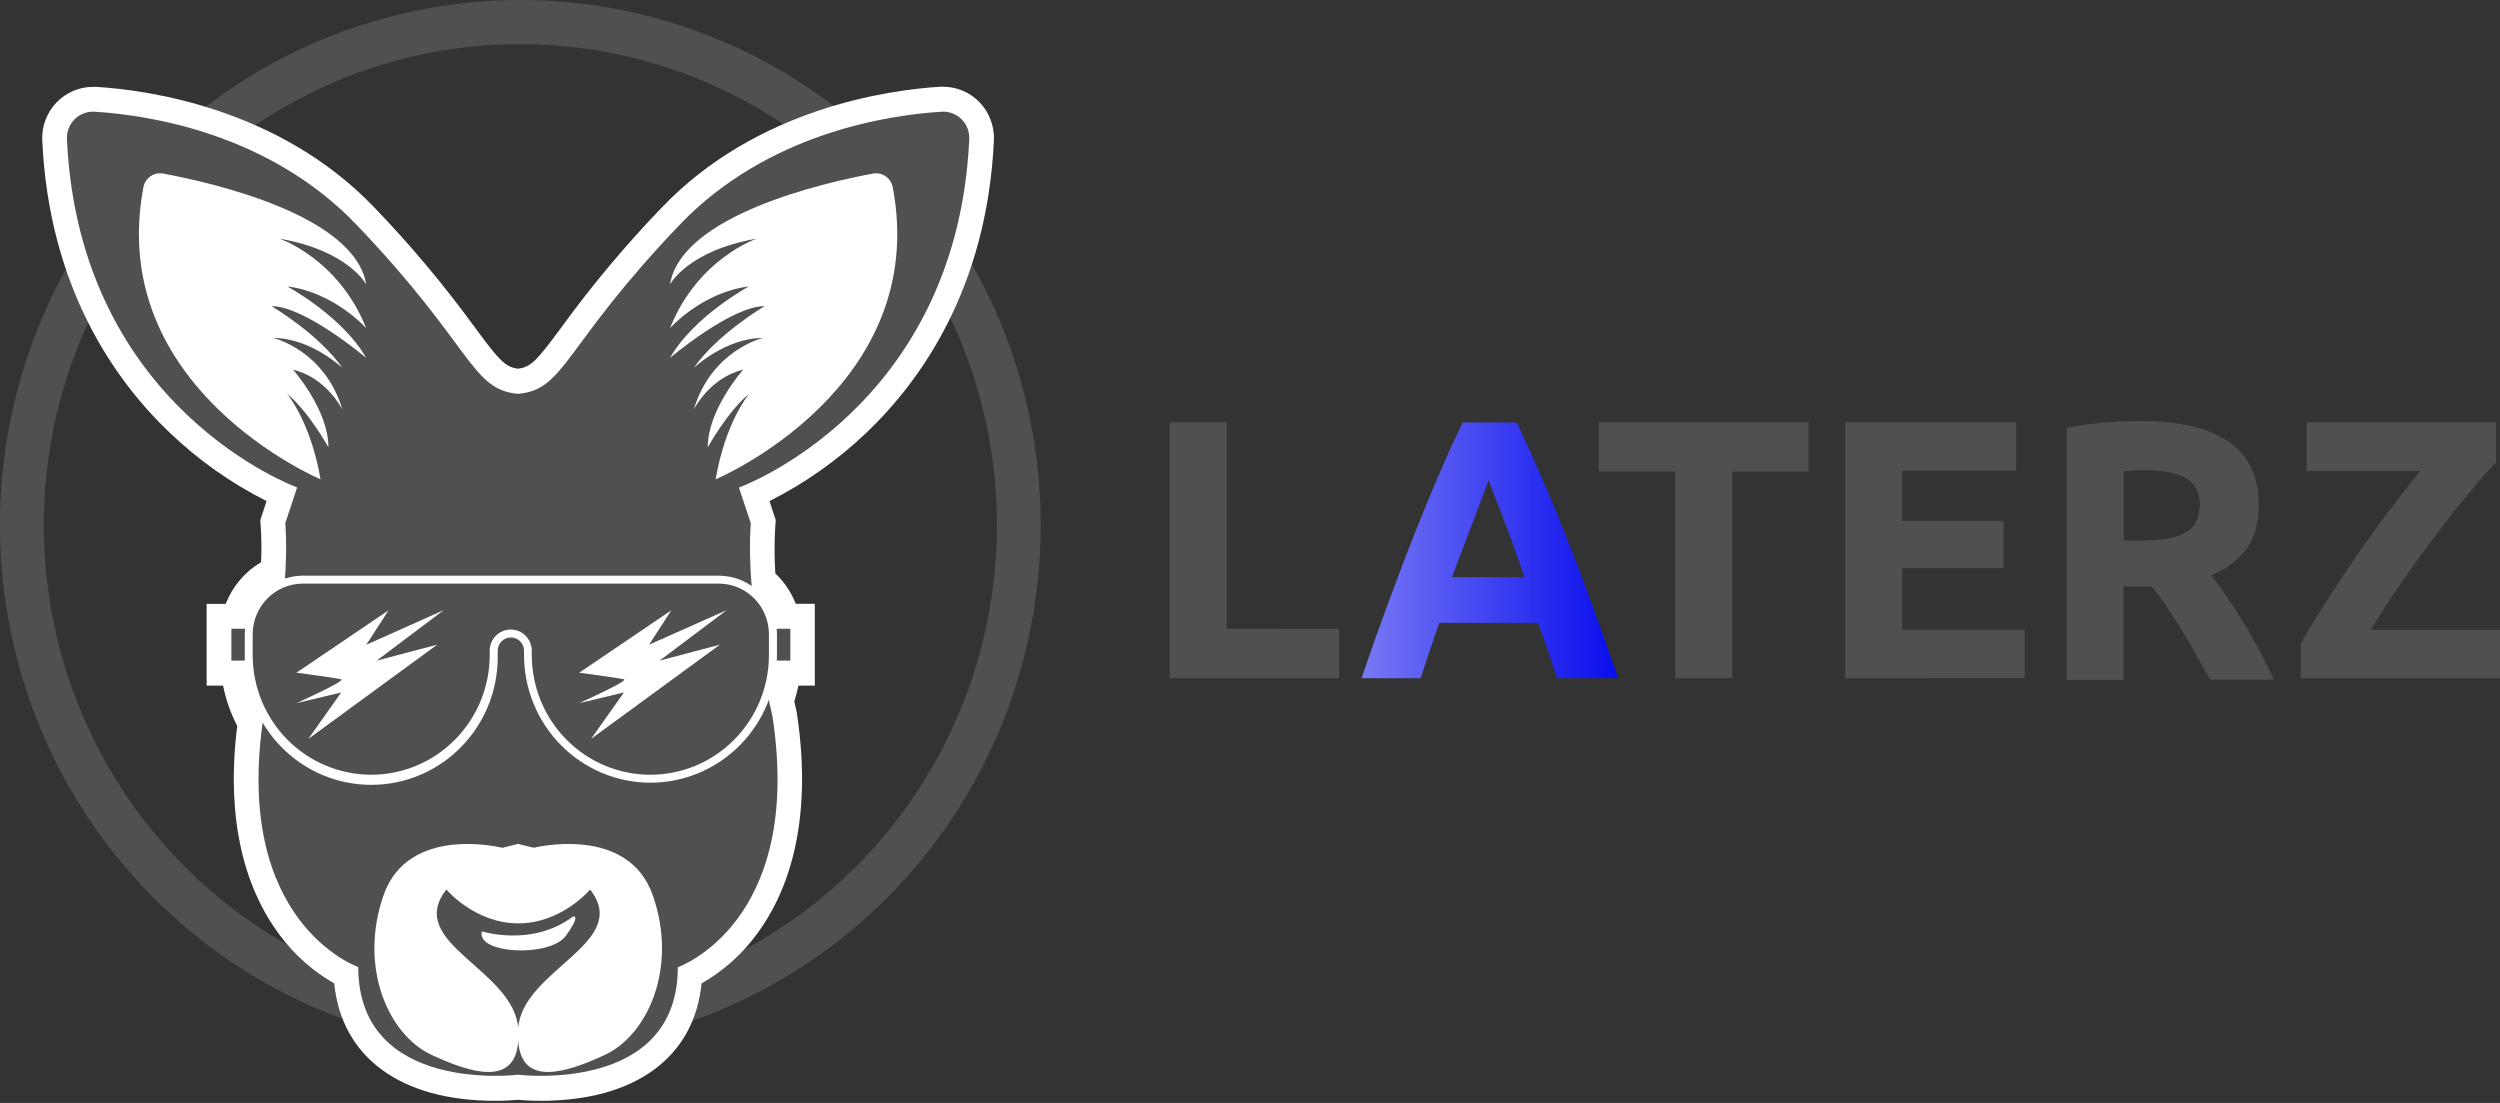 <svg width="136" height="60" viewBox="0 0 136 60" fill="none" xmlns="http://www.w3.org/2000/svg">
<rect x="0" y="0" width="136" height="60" fill="#333333" stroke="none"/>
<g clip-path="url(#clip0_219_1288)">
<path d="M28.308 2.404C33.435 2.404 38.448 3.938 42.711 6.813C46.974 9.688 50.297 13.775 52.259 18.556C54.221 23.337 54.735 28.597 53.734 33.673C52.734 38.748 50.265 43.41 46.64 47.069C44.232 49.499 41.374 51.427 38.229 52.742C35.084 54.057 31.712 54.733 28.308 54.733C24.903 54.734 21.532 54.057 18.387 52.742C15.241 51.427 12.383 49.5 9.976 47.07C7.568 44.641 5.659 41.757 4.356 38.582C3.053 35.407 2.382 32.005 2.382 28.569C2.382 25.133 3.052 21.731 4.355 18.556C5.658 15.382 7.567 12.497 9.975 10.067C12.377 7.63 15.234 5.698 18.381 4.382C21.528 3.067 24.902 2.394 28.308 2.404V2.404ZM28.308 6.62056e-08C22.709 -0 17.236 1.675 12.58 4.814C7.925 7.953 4.296 12.415 2.153 17.636C0.01 22.857 -0.55 28.601 0.542 34.144C1.634 39.686 4.33 44.777 8.289 48.773C12.248 52.768 17.293 55.489 22.784 56.592C28.276 57.694 33.968 57.128 39.14 54.965C44.313 52.803 48.734 49.141 51.844 44.442C54.955 39.743 56.615 34.219 56.614 28.568C56.614 24.817 55.882 21.102 54.46 17.636C53.037 14.17 50.952 11.02 48.324 8.367C45.695 5.715 42.575 3.61 39.141 2.175C35.706 0.739 32.025 6.62056e-08 28.308 6.62056e-08V6.62056e-08Z" fill="#505050"/>
<path d="M53.308 5.583C53.05 5.311 52.74 5.094 52.398 4.946C52.054 4.797 51.685 4.72 51.312 4.719H51.143C48.316 4.894 41.183 5.886 36.019 11.271C34.045 13.318 32.215 15.502 30.541 17.807C29.214 19.602 28.894 19.967 28.185 20.057C27.474 19.967 27.156 19.602 25.829 17.807C24.154 15.502 22.323 13.319 20.349 11.271C15.187 5.888 8.054 4.896 5.225 4.725C5.17 4.725 5.112 4.725 5.056 4.725C4.683 4.726 4.313 4.802 3.97 4.951C3.627 5.099 3.317 5.316 3.06 5.589C2.802 5.862 2.602 6.184 2.471 6.537C2.34 6.89 2.282 7.266 2.299 7.642C2.671 15.679 6.278 20.726 9.235 23.541C10.8 25.035 12.574 26.288 14.501 27.259L14.16 28.298L14.179 28.568C14.225 29.239 14.233 29.911 14.204 30.583C13.327 31.098 12.648 31.898 12.277 32.852H11.241V37.296H12.135C12.288 38.061 12.547 38.8 12.906 39.491C12.168 45.387 13.752 48.936 15.233 50.889C16.028 51.954 17.032 52.842 18.183 53.498C18.584 57.516 21.79 59.884 26.931 59.884C27.509 59.884 27.948 59.851 28.175 59.83C28.401 59.851 28.84 59.884 29.418 59.884C34.559 59.884 37.765 57.516 38.166 53.498C39.335 52.831 40.354 51.925 41.156 50.838C42.684 48.8 44.303 45.053 43.345 38.768L43.335 38.708L43.322 38.651C43.322 38.651 43.278 38.47 43.21 38.161C43.299 37.875 43.374 37.587 43.434 37.296H44.326V32.848H43.289C43.045 32.222 42.666 31.658 42.179 31.197C42.122 30.321 42.122 29.441 42.179 28.564L42.2 28.294L41.861 27.259C43.789 26.287 45.565 25.034 47.131 23.54C50.091 20.724 53.696 15.677 54.068 7.64C54.085 7.263 54.026 6.887 53.896 6.533C53.765 6.18 53.566 5.857 53.308 5.583V5.583Z" fill="white"/>
<path d="M52.728 7.572C52.738 7.372 52.705 7.171 52.632 6.984C52.56 6.796 52.449 6.627 52.307 6.486C52.165 6.345 51.995 6.235 51.808 6.165C51.622 6.094 51.422 6.064 51.224 6.077C48.291 6.26 41.753 7.244 36.984 12.218C30.653 18.83 30.759 21.208 28.185 21.424C25.609 21.208 25.717 18.824 19.385 12.218C14.615 7.24 8.077 6.258 5.144 6.077C4.946 6.065 4.747 6.095 4.56 6.165C4.374 6.236 4.204 6.345 4.062 6.486C3.92 6.627 3.809 6.797 3.736 6.984C3.664 7.171 3.631 7.372 3.64 7.572C4.32 22.258 16.164 26.515 16.164 26.515L15.52 28.459C15.842 32.792 14.339 38.961 14.339 38.961C12.622 50.226 19.489 52.608 19.489 52.608C19.491 59.54 28.181 58.465 28.181 58.465C28.181 58.465 36.873 59.546 36.873 52.616C36.873 52.616 43.74 50.233 42.023 38.968C42.023 38.968 40.522 32.796 40.844 28.467L40.198 26.523C40.198 26.523 52.05 22.258 52.728 7.572Z" fill="#505050"/>
<path d="M47.476 9.445C44.825 9.939 37.071 11.701 36.447 15.473C36.447 15.473 37.41 13.632 41.17 12.982C41.17 12.982 37.95 14.066 36.447 17.855C36.447 17.855 38.164 15.911 40.74 15.58C40.74 15.58 37.734 17.206 36.447 19.47C36.447 19.47 39.775 16.654 41.597 16.654C41.597 16.654 39.023 18.171 37.744 20.012C37.744 20.012 39.462 18.386 41.501 18.386C41.501 18.386 38.711 19.038 37.744 22.276C37.744 22.276 38.603 20.543 40.428 20.111C40.428 20.111 38.501 22.276 38.501 24.335C38.501 24.335 39.574 22.39 40.755 21.418C40.755 21.418 39.468 22.935 38.931 26.075C38.931 26.075 50.64 21.142 48.565 10.178C48.516 9.935 48.374 9.722 48.17 9.585C47.966 9.447 47.717 9.397 47.476 9.445V9.445Z" fill="white"/>
<path d="M8.892 9.445C11.545 9.939 19.297 11.701 19.921 15.473C19.921 15.473 18.958 13.632 15.2 12.982C15.2 12.982 18.418 14.065 19.921 17.855C19.921 17.855 18.204 15.911 15.628 15.58C15.628 15.58 18.634 17.206 19.921 19.47C19.921 19.47 16.595 16.654 14.771 16.654C14.771 16.654 17.345 18.171 18.624 20.012C18.624 20.012 16.907 18.386 14.867 18.386C14.867 18.386 17.659 19.038 18.624 22.276C18.624 22.276 17.765 20.543 15.94 20.111C15.94 20.111 17.867 22.276 17.867 24.335C17.867 24.335 16.794 22.39 15.613 21.418C15.613 21.418 16.902 22.935 17.437 26.075C17.437 26.075 5.73 21.142 7.803 10.178C7.827 10.058 7.874 9.943 7.941 9.841C8.009 9.739 8.096 9.651 8.197 9.583C8.298 9.515 8.411 9.468 8.531 9.444C8.65 9.42 8.773 9.421 8.892 9.445Z" fill="white"/>
<path d="M13.852 34.204H12.588V35.937H13.852V34.204Z" fill="#505050"/>
<path d="M41.73 35.937H42.994V34.204H41.73V35.937Z" fill="#505050"/>
<path d="M35.385 42.579C33.561 42.577 31.813 41.845 30.523 40.543C29.233 39.241 28.508 37.476 28.507 35.635V35.4C28.506 35.209 28.431 35.026 28.297 34.89C28.163 34.755 27.981 34.679 27.792 34.678H27.765C27.58 34.684 27.404 34.763 27.275 34.898C27.146 35.033 27.075 35.213 27.075 35.4V35.635C27.09 36.557 26.924 37.472 26.585 38.328C26.246 39.184 25.742 39.963 25.101 40.62C24.461 41.278 23.698 41.8 22.855 42.156C22.013 42.512 21.109 42.696 20.196 42.696C19.282 42.696 18.378 42.512 17.536 42.156C16.694 41.8 15.93 41.278 15.29 40.62C14.649 39.963 14.145 39.184 13.806 38.328C13.467 37.472 13.301 36.557 13.316 35.635V34.505C13.317 33.66 13.65 32.849 14.243 32.251C14.835 31.654 15.638 31.317 16.476 31.316H39.106C39.944 31.317 40.747 31.654 41.339 32.251C41.932 32.849 42.265 33.66 42.266 34.505V35.635C42.264 37.476 41.538 39.241 40.248 40.543C38.959 41.845 37.21 42.577 35.385 42.579V42.579Z" fill="white"/>
<path d="M39.106 31.748H16.476C16.117 31.748 15.762 31.819 15.431 31.958C15.099 32.096 14.798 32.3 14.545 32.556C14.291 32.812 14.09 33.116 13.953 33.45C13.816 33.785 13.745 34.143 13.746 34.505V35.635C13.746 37.362 14.425 39.018 15.635 40.239C16.845 41.46 18.486 42.146 20.197 42.146C21.906 42.144 23.545 41.457 24.753 40.236C25.961 39.015 26.64 37.361 26.64 35.635V35.4C26.64 35.1 26.756 34.813 26.962 34.598C27.168 34.383 27.449 34.257 27.746 34.247V34.247C27.899 34.241 28.052 34.267 28.195 34.322C28.339 34.378 28.469 34.462 28.58 34.57C28.69 34.677 28.778 34.806 28.838 34.949C28.898 35.092 28.929 35.245 28.929 35.4V35.635C28.929 37.362 29.608 39.018 30.818 40.239C32.028 41.46 33.669 42.146 35.38 42.146V42.146C37.09 42.146 38.731 41.46 39.941 40.239C41.151 39.018 41.83 37.362 41.83 35.635V34.505C41.831 33.775 41.544 33.075 41.033 32.558C40.523 32.041 39.829 31.749 39.106 31.748V31.748Z" fill="#505050"/>
<path d="M16.129 36.594L21.139 33.2L19.923 35.077L24.135 33.193L20.493 35.937L23.784 35.069L16.773 40.197L18.563 37.669L16.129 38.252C16.129 38.252 18.848 37.026 18.563 36.953C18.277 36.882 16.129 36.594 16.129 36.594Z" fill="white"/>
<path d="M31.511 36.594L36.52 33.2L35.31 35.069L39.532 33.193L35.883 35.937L39.164 35.069L32.152 40.197L33.942 37.669L31.509 38.252C31.509 38.252 34.227 37.026 33.942 36.953C33.657 36.882 31.511 36.594 31.511 36.594Z" fill="white"/>
<path d="M35.516 48.717C34.168 44.827 29.042 46.117 29.042 46.117L28.181 45.908L27.326 46.122C27.326 46.122 22.208 44.818 20.859 48.717C19.511 52.615 21.119 56.283 23.47 57.382C25.643 58.395 28.014 59.105 28.193 56.643C28.37 59.105 30.74 58.393 32.913 57.382C35.258 56.283 36.877 52.615 35.516 48.717ZM28.195 55.974C27.979 52.724 21.986 51.307 24.285 48.39C24.285 48.39 25.827 50.231 28.195 50.231C30.563 50.231 32.102 48.39 32.102 48.39C34.391 51.316 28.399 52.734 28.181 55.974H28.195Z" fill="white"/>
<path d="M26.218 50.667C26.218 50.667 28.934 51.532 31.154 49.871C31.154 49.871 31.653 49.677 30.796 50.892C29.938 52.108 25.869 51.894 26.218 50.667Z" fill="white"/>
<path d="M72.85 34.206V36.895H63.634V22.981H66.736V34.204L72.85 34.206Z" fill="#505050"/>
<path d="M84.701 36.895C84.549 36.411 84.383 35.923 84.208 35.406L83.672 33.885H78.297C78.123 34.393 77.949 34.901 77.773 35.41C77.599 35.921 77.436 36.415 77.285 36.895H74.064C74.577 35.397 75.069 34.011 75.54 32.739C76.01 31.468 76.465 30.27 76.906 29.146C77.351 28.022 77.79 26.955 78.222 25.945C78.653 24.935 79.103 23.948 79.57 22.983H82.516C82.969 23.948 83.415 24.935 83.856 25.945C84.296 26.955 84.739 28.022 85.183 29.146C85.63 30.27 86.087 31.468 86.553 32.739C87.019 34.011 87.512 35.397 88.031 36.895H84.701ZM80.975 26.136C80.906 26.33 80.803 26.612 80.671 26.96C80.538 27.308 80.385 27.709 80.216 28.166C80.046 28.623 79.854 29.123 79.638 29.671C79.422 30.219 79.214 30.793 78.996 31.396H82.938C82.728 30.79 82.523 30.213 82.326 29.665C82.133 29.117 81.94 28.613 81.763 28.158C81.586 27.703 81.428 27.3 81.293 26.952C81.158 26.604 81.058 26.334 80.975 26.136Z" fill="url(#paint0_linear_219_1288)"/>
<path d="M98.387 22.981V25.651H94.231V36.893H91.129V25.653H86.971V22.981H98.387Z" fill="#505050"/>
<path d="M100.378 36.895V22.981H109.684V25.613H103.48V28.335H108.988V30.906H103.48V34.26H110.143V36.889L100.378 36.895Z" fill="#505050"/>
<path d="M116.468 22.904C118.536 22.904 120.121 23.275 121.222 24.018C122.322 24.761 122.873 25.915 122.873 27.481C122.873 28.458 122.651 29.25 122.206 29.86C121.708 30.509 121.041 31.005 120.279 31.295C120.557 31.643 120.857 32.042 121.154 32.489C121.451 32.936 121.761 33.407 122.06 33.895C122.358 34.383 122.638 34.892 122.925 35.419C123.212 35.946 123.46 36.468 123.696 36.975H120.227L119.457 35.59C119.2 35.123 118.934 34.669 118.659 34.229C118.384 33.79 118.114 33.372 117.85 32.975C117.602 32.604 117.335 32.245 117.05 31.901H115.52V36.983H112.43V23.273C113.123 23.134 113.823 23.037 114.528 22.982C115.251 22.931 115.898 22.905 116.468 22.904ZM116.647 25.574C116.422 25.574 116.22 25.574 116.04 25.593L115.534 25.634V29.409H116.408C117.575 29.409 118.41 29.261 118.913 28.965C119.417 28.67 119.669 28.168 119.669 27.46C119.669 26.778 119.412 26.293 118.898 26.006C118.384 25.718 117.634 25.574 116.647 25.574V25.574Z" fill="#505050"/>
<path d="M135.78 25.152C135.356 25.594 134.852 26.166 134.268 26.869C133.683 27.571 133.08 28.338 132.457 29.167C131.834 29.998 131.217 30.855 130.607 31.736C129.997 32.618 129.453 33.46 128.975 34.264H136V36.893H125.16V35.038C125.53 34.356 125.984 33.596 126.522 32.759C127.06 31.922 127.62 31.079 128.202 30.231C128.785 29.382 129.379 28.559 129.983 27.761C130.586 26.964 131.146 26.251 131.663 25.622H125.484V22.981H135.786L135.78 25.152Z" fill="#505050"/>
</g>
<defs>
<linearGradient id="paint0_linear_219_1288" x1="74.064" y1="29.939" x2="88.025" y2="29.939" gradientUnits="userSpaceOnUse">
<stop stop-color="#7779F4"/>
<stop offset="1" stop-color="#080DED"/>
</linearGradient>
<clipPath id="clip0_219_1288">
<rect width="136" height="59.881" fill="white"/>
</clipPath>
</defs>
</svg>
